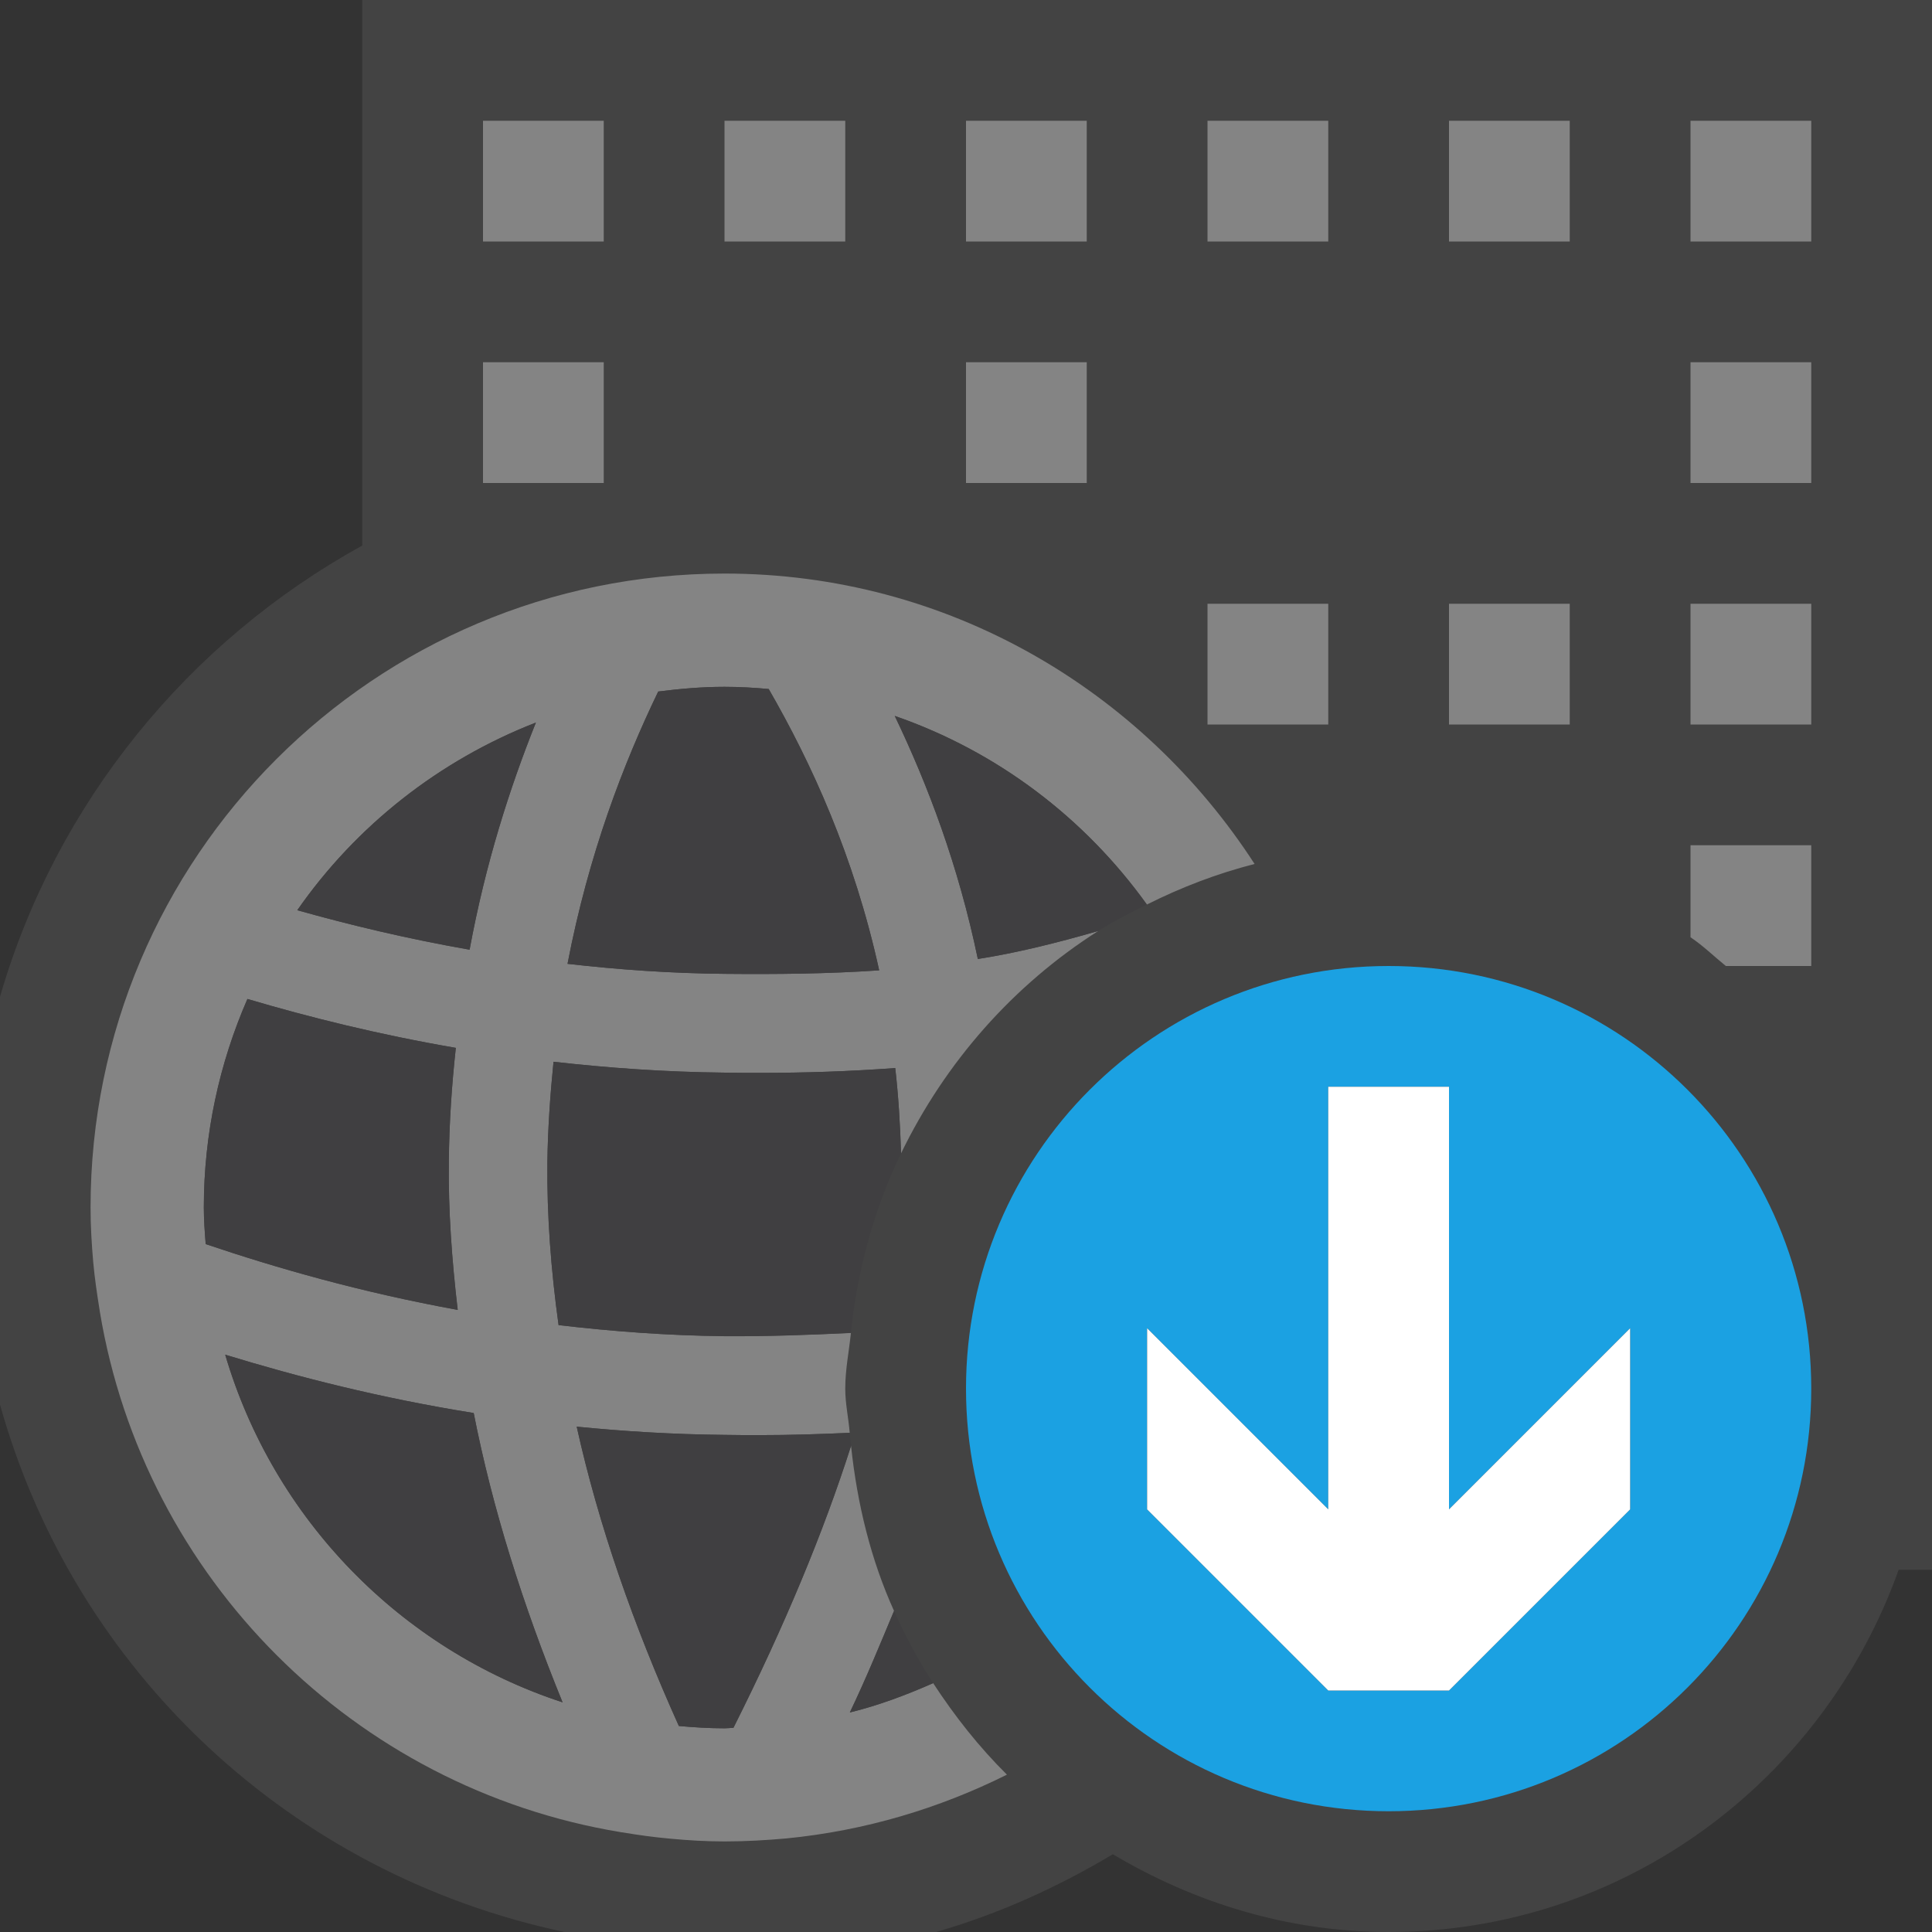 <?xml version="1.0" encoding="utf-8"?>
<!-- Generator: Adobe Illustrator 18.1.1, SVG Export Plug-In . SVG Version: 6.00 Build 0)  -->
<!DOCTYPE svg PUBLIC "-//W3C//DTD SVG 1.1//EN" "http://www.w3.org/Graphics/SVG/1.1/DTD/svg11.dtd">
<svg version="1.1" xmlns="http://www.w3.org/2000/svg" xmlns:xlink="http://www.w3.org/1999/xlink" x="0px" y="0px" width="16px"
	 height="16px" viewBox="0 0 16 16" style="enable-background:new 0 0 16 16;" xml:space="preserve">
<rect x="0" y="0" width="16" height="16" fill="#333333" stroke="none"/>
<style type="text/css">
	.icon_x002D_canvas_x002D_transparent{opacity:0;fill:#434343;}
	.icon_x002D_vs_x002D_out{fill:#434343;}
	.icon_x002D_vs_x002D_fg{fill:#403F41;}
	.icon_x002D_disabled_x002D_grey{fill:#848484;}
	.icon_x002D_vs_x002D_blue{fill:#1BA1E2;}
	.icon_x002D_white{fill:#FFFFFF;}
</style>
<g id="canvas">
	<path class="icon_x002D_canvas_x002D_transparent" d="M16,16H0V0h16V16z"/>
</g>
<g id="outline">
	<path class="icon_x002D_vs_x002D_out" d="M16,0v13h-0.276c-0.621,1.742-2.271,3-4.224,3c-0.837,0-1.612-0.245-2.284-0.644
		C8.763,15.627,8.275,15.849,7.753,16H5.075h-0.02h-0.38C2.42,15.523,0.62,13.85,0,11.632V8.255C0.465,6.648,1.562,5.31,3,4.518V0
		H16z"/>
</g>
<g id="iconBg">
	<path class="icon_x002D_disabled_x002D_grey" d="M13,6h-1V5h1V6z M14.293,8H15V7h-1v0.762C14.105,7.832,14.195,7.921,14.293,8z
		 M13,1h-1v1h1V1z M11,1h-1v1h1V1z M15,3h-1v1h1V3z M15,1h-1v1h1V1z M15,5h-1v1h1V5z M5,1H4v1h1V1z M5,3H4v1h1V3z M8.339,14.697
		c-0.56,0.279-1.174,0.464-1.826,0.528C6.345,15.24,6.174,15.25,6,15.25c-0.152,0-0.302-0.009-0.45-0.023
		c-0.134-0.012-0.265-0.03-0.395-0.052c-0.005,0-0.01-0.001-0.015-0.002c-2.208-0.365-3.946-2.102-4.313-4.309
		c-0.001-0.005-0.001-0.009-0.002-0.014c-0.021-0.131-0.041-0.264-0.053-0.398C0.759,10.304,0.75,10.153,0.75,10
		c0-2.899,2.351-5.25,5.25-5.25c1.847,0,3.456,0.963,4.39,2.405c-0.313,0.08-0.609,0.194-0.892,0.336
		C8.984,6.775,8.26,6.223,7.41,5.929c0.275,0.574,0.527,1.239,0.688,2.013C8.418,7.892,8.752,7.809,9.095,7.71
		C8.391,8.158,7.828,8.797,7.462,9.552C7.455,9.31,7.44,9.074,7.414,8.845c-0.379,0.028-0.75,0.04-1.116,0.04
		c-0.101,0-0.201,0-0.302-0.002c-0.489-0.005-0.96-0.039-1.412-0.09C4.557,9.063,4.537,9.34,4.533,9.629
		c-0.004,0.437,0.029,0.888,0.093,1.345c0.442,0.052,0.901,0.087,1.378,0.092c0.349,0.002,0.695-0.01,1.043-0.027
		C7.031,11.192,7,11.342,7,11.5c0,0.125,0.027,0.243,0.037,0.366c-0.248,0.011-0.495,0.019-0.739,0.019
		c-0.101,0-0.201,0-0.302-0.002c-0.42-0.004-0.827-0.029-1.22-0.068c0.18,0.811,0.469,1.642,0.846,2.479
		C5.746,14.305,5.873,14.313,6,14.313c0.025,0,0.049-0.003,0.074-0.004c0.424-0.845,0.746-1.62,0.974-2.335
		c0.051,0.481,0.164,0.943,0.356,1.367c-0.116,0.277-0.227,0.55-0.366,0.841c0.24-0.059,0.468-0.145,0.69-0.243
		C7.906,14.212,8.108,14.468,8.339,14.697z M4.7,7.982C5.119,8.03,5.555,8.061,6.004,8.065c0.428,0.004,0.85,0,1.277-0.029
		C7.074,7.09,6.717,6.314,6.366,5.706C6.245,5.695,6.124,5.688,6,5.688c-0.187,0-0.369,0.016-0.549,0.039
		C5.164,6.322,4.875,7.071,4.7,7.982z M2.462,7.538C2.896,7.66,3.37,7.774,3.889,7.865C4.021,7.15,4.221,6.526,4.438,5.984
		C3.635,6.297,2.947,6.841,2.462,7.538z M1.703,10.303c0.583,0.197,1.28,0.398,2.087,0.545c-0.048-0.415-0.078-0.826-0.073-1.227
		c0.003-0.328,0.025-0.64,0.058-0.943C3.136,8.568,2.563,8.425,2.049,8.273C1.818,8.803,1.688,9.386,1.688,10
		C1.688,10.102,1.695,10.202,1.703,10.303z M4.659,14.098c-0.33-0.809-0.582-1.61-0.736-2.396c-0.774-0.124-1.46-0.3-2.058-0.483
		C2.266,12.579,3.316,13.658,4.659,14.098z M9,1H8v1h1V1z M11,5h-1v1h1V5z M7,1H6v1h1V1z M9,3H8v1h1V3z"/>
</g>
<g id="iconFg">
	<path class="icon_x002D_vs_x002D_fg" d="M4.626,10.974c-0.063-0.457-0.097-0.907-0.093-1.345C4.537,9.34,4.557,9.063,4.584,8.793
		c0.452,0.051,0.923,0.085,1.412,0.09c0.101,0.002,0.201,0.002,0.302,0.002c0.366,0,0.737-0.012,1.116-0.04
		C7.44,9.074,7.455,9.31,7.462,9.552c-0.222,0.458-0.36,0.958-0.415,1.486c-0.348,0.017-0.693,0.03-1.043,0.027
		C5.527,11.061,5.068,11.025,4.626,10.974z M4.438,5.984c-0.803,0.313-1.49,0.856-1.976,1.554C2.896,7.66,3.37,7.774,3.889,7.865
		C4.021,7.15,4.221,6.526,4.438,5.984z M9.095,7.71c0.129-0.082,0.266-0.15,0.403-0.219C8.984,6.775,8.26,6.223,7.41,5.929
		c0.275,0.574,0.527,1.239,0.688,2.013C8.418,7.892,8.752,7.809,9.095,7.71z M7.281,8.036C7.074,7.09,6.717,6.314,6.366,5.706
		C6.245,5.695,6.124,5.688,6,5.688c-0.187,0-0.369,0.016-0.549,0.039C5.164,6.322,4.875,7.071,4.7,7.982
		C5.119,8.03,5.555,8.061,6.004,8.065C6.432,8.069,6.854,8.065,7.281,8.036z M3.717,9.621c0.003-0.328,0.025-0.64,0.058-0.943
		C3.136,8.568,2.563,8.425,2.049,8.273C1.818,8.803,1.688,9.386,1.688,10c0,0.102,0.008,0.202,0.016,0.303
		c0.583,0.197,1.28,0.398,2.087,0.545C3.742,10.433,3.712,10.021,3.717,9.621z M7.404,13.341c-0.116,0.277-0.227,0.55-0.366,0.841
		c0.24-0.059,0.468-0.145,0.69-0.243C7.605,13.749,7.497,13.549,7.404,13.341z M7.037,11.866c-0.248,0.011-0.495,0.019-0.739,0.019
		c-0.101,0-0.201,0-0.302-0.002c-0.42-0.004-0.827-0.029-1.22-0.068c0.18,0.811,0.469,1.642,0.846,2.479
		C5.746,14.305,5.873,14.313,6,14.313c0.025,0,0.049-0.003,0.074-0.004c0.424-0.845,0.746-1.62,0.974-2.335
		C7.044,11.938,7.04,11.902,7.037,11.866z M1.865,11.219c0.4,1.36,1.451,2.439,2.794,2.879c-0.33-0.809-0.582-1.61-0.736-2.396
		C3.148,11.578,2.463,11.402,1.865,11.219z"/>
</g>
<g id="notificationBg">
	<path class="icon_x002D_vs_x002D_blue" d="M8,11.5c0,1.934,1.566,3.5,3.5,3.5c1.934,0,3.5-1.566,3.5-3.5C15,9.566,13.434,8,11.5,8
		C9.566,8,8,9.566,8,11.5z M12,12.5l1.5-1.5v1.5L12,14h-1l-1.5-1.5V11l1.5,1.5V9h1V12.5z"/>
</g>
<g id="notificationFg">
	<path class="icon_x002D_white" d="M12,9v3.5l1.5-1.5v1.5L12,14h-1l-1.5-1.5V11l1.5,1.5V9H12z"/>
	<g>
	</g>
	<g>
	</g>
	<g>
	</g>
	<g>
	</g>
	<g>
	</g>
	<g>
	</g>
</g>
</svg>